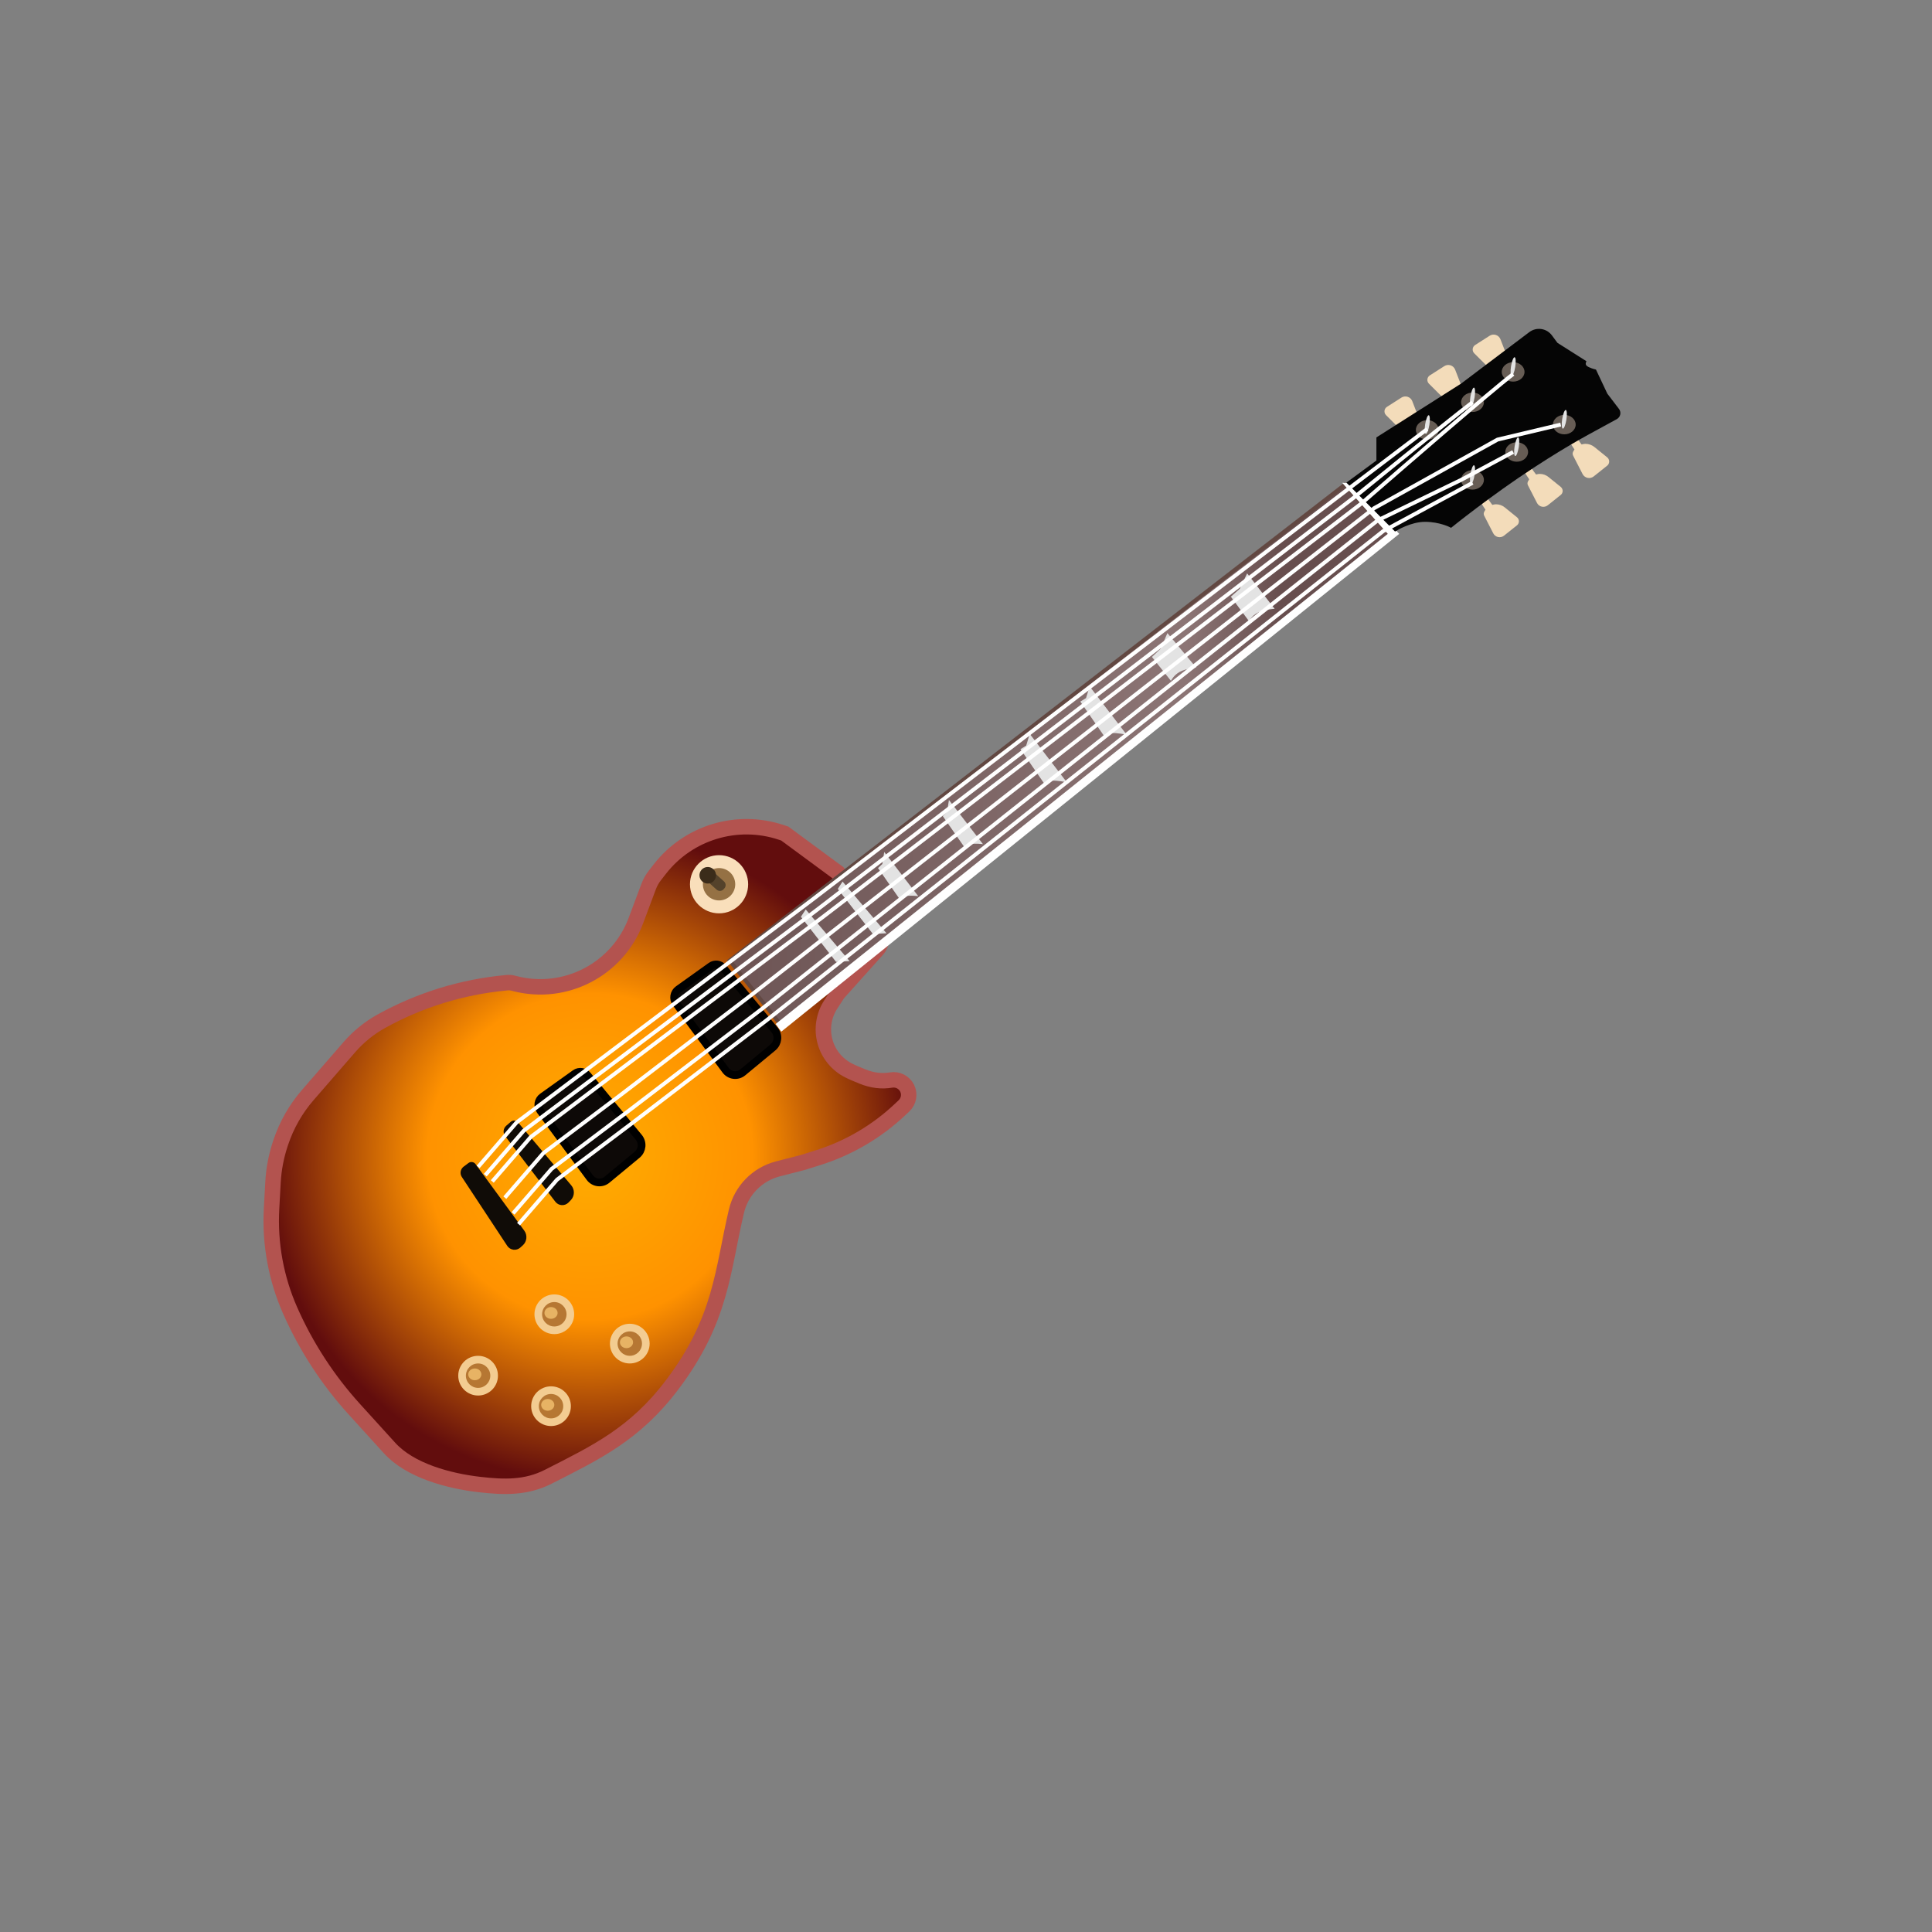 <?xml version="1.0" encoding="UTF-8" standalone="no" ?>
<!DOCTYPE svg PUBLIC "-//W3C//DTD SVG 1.1//EN" "http://www.w3.org/Graphics/SVG/1.1/DTD/svg11.dtd">
<svg xmlns="http://www.w3.org/2000/svg" xmlns:xlink="http://www.w3.org/1999/xlink" version="1.1" width="500" height="500" viewBox="0 0 500 500" xml:space="preserve">
<rect x="0" y="0" width="500" height="500" fill="#808080" stroke="none"/>
<desc>Created with Fabric.js 5.3.0</desc>
<defs>
</defs>
<g transform="matrix(0.373 -0.281 0.268 0.355 250 228.845)" id="LRZr1XRhHsTx44QqEcARp"  >
<path style="stroke: rgb(124,74,95); stroke-width: 0; stroke-dasharray: none; stroke-linecap: butt; stroke-dashoffset: 0; stroke-linejoin: miter; stroke-miterlimit: 4; fill: none; fill-rule: nonzero; opacity: 1;"  transform=" translate(0, 0)" d="M -450 -253.5 L 450 -253.5 L 450 253.5 L -450 253.5 z" stroke-linecap="round" />
</g>
<g transform="matrix(1 0 0 1 118.569 299.304)" id="w_9GBTWC-mNpYgz0QQDkE"  >
<path style="stroke: rgb(252,242,232); stroke-width: 0; stroke-dasharray: none; stroke-linecap: butt; stroke-dashoffset: 0; stroke-linejoin: miter; stroke-miterlimit: 4; fill: rgb(29,28,20); fill-rule: nonzero; opacity: 1;"  transform=" translate(-3.199, -3.199)" d="M 3.199 0 C 4.965 0 6.398 1.433 6.398 3.199 C 6.398 4.965 4.965 6.398 3.199 6.398 C 1.433 6.398 0 4.965 0 3.199 C 0 1.433 1.433 0 3.199 0 z" stroke-linecap="round" />
</g>
<g transform="matrix(0.835 0 0 0.833 131.03 290.479)" id="oizOlSXMh6X0nVQGayoHB"  >
<path style="stroke: rgb(252,242,232); stroke-width: 0; stroke-dasharray: none; stroke-linecap: butt; stroke-dashoffset: 0; stroke-linejoin: miter; stroke-miterlimit: 4; fill: rgb(29,28,20); fill-rule: nonzero; opacity: 1;"  transform=" translate(0, 0)" d="M 0 -3.199 C 1.766 -3.199 3.199 -1.766 3.199 0 C 3.199 1.766 1.766 3.199 0 3.199 C -1.766 3.199 -3.199 1.766 -3.199 0 C -3.199 -1.766 -1.766 -3.199 0 -3.199 z" stroke-linecap="round" />
</g>
<g transform="matrix(1 0 0 1 136.901 325.621)" id="SoaTk8sKW6RXRoemFCi9o"  >
<path style="stroke: rgb(252,242,232); stroke-width: 0; stroke-dasharray: none; stroke-linecap: butt; stroke-dashoffset: 0; stroke-linejoin: miter; stroke-miterlimit: 4; fill: rgb(16,12,7); fill-rule: nonzero; opacity: 1;"  transform=" translate(0, 0)" d="M 0 -3.199 C 1.766 -3.199 3.199 -1.766 3.199 0 C 3.199 1.766 1.766 3.199 0 3.199 C -1.766 3.199 -3.199 1.766 -3.199 0 C -3.199 -1.766 -1.766 -3.199 0 -3.199 z" stroke-linecap="round" />
</g>
<g transform="matrix(1 0 0 1 148.731 312.855)" id="xAG6y7eeHh-JPUwpAJop0"  >
<path style="stroke: rgb(252,242,232); stroke-width: 0; stroke-dasharray: none; stroke-linecap: butt; stroke-dashoffset: 0; stroke-linejoin: miter; stroke-miterlimit: 4; fill: rgb(16,12,7); fill-rule: nonzero; opacity: 1;"  transform=" translate(0, 0)" d="M 0 -3.199 C 1.766 -3.199 3.199 -1.766 3.199 0 C 3.199 1.766 1.766 3.199 0 3.199 C -1.766 3.199 -3.199 1.766 -3.199 0 C -3.199 -1.766 -1.766 -3.199 0 -3.199 z" stroke-linecap="round" />
</g>
<g transform="matrix(1 0 0 1 183.555 296.207)" id="jN8WvmGY0WuOPIE6Z-guu"  >
<path style="stroke: rgb(252,242,232); stroke-width: 0; stroke-dasharray: none; stroke-linecap: butt; stroke-dashoffset: 0; stroke-linejoin: miter; stroke-miterlimit: 4; fill: rgb(252,242,232); fill-rule: nonzero; opacity: 1;"  transform=" translate(0, 0)" d="M -16.223 34.189 C -15.247 36.035 -13.35 37.21 -11.263 37.262 C -9.175 37.313 -7.222 36.233 -6.156 34.438 L 26.416 -20.445 L 26.416 -20.445 C 27.236 -21.833 27.478 -23.486 27.091 -25.05 C 26.734 -26.497 26.48 -27.281 26.48 -29.525 C 26.48 -31.329 27.308 -33.674 28.119 -35.579 L 28.119 -35.579 C 28.341 -36.1 28.171 -36.706 27.711 -37.036 C 27.251 -37.367 26.623 -37.334 26.199 -36.957 L -28.216 11.497 z" stroke-linecap="round" />
</g>
<g transform="matrix(1.335 0 0 1.373 152.944 293.145)" id="bhW4fFxBUAvsvfk4Ki3F8"  >
<path style="stroke: rgb(0,0,0); stroke-width: 0; stroke-dasharray: none; stroke-linecap: butt; stroke-dashoffset: 0; stroke-linejoin: miter; stroke-miterlimit: 4; fill: rgb(252,237,218); fill-rule: nonzero; opacity: 1;"  transform=" translate(0, 0)" d="M -0.741 -13.549 C -1.486 -14.451 -2.829 -14.622 -3.787 -13.937 L -12.441 -7.756 L -12.441 -7.756 C -13.53 -6.978 -13.772 -5.492 -12.983 -4.425 L 0.042 13.176 L 0.042 13.176 C 0.519 13.82 1.25 14.24 2.059 14.336 C 2.869 14.431 3.682 14.193 4.303 13.68 L 12.341 7.028 L 12.341 7.028 C 13.636 5.956 13.819 4.076 12.754 2.787 z" stroke-linecap="round" />
</g>
<g transform="matrix(1.335 0 0 1.373 188.835 265.361)" id="2HYf7IWvslfScIu1YVVAB"  >
<path style="stroke: rgb(0,0,0); stroke-width: 0; stroke-dasharray: none; stroke-linecap: butt; stroke-dashoffset: 0; stroke-linejoin: miter; stroke-miterlimit: 4; fill: rgb(252,237,218); fill-rule: nonzero; opacity: 1;"  transform=" translate(0, 0)" d="M -0.741 -13.549 C -1.486 -14.451 -2.829 -14.622 -3.787 -13.937 L -12.441 -7.756 L -12.441 -7.756 C -13.53 -6.978 -13.772 -5.492 -12.983 -4.425 L 0.042 13.176 L 0.042 13.176 C 0.519 13.82 1.25 14.24 2.059 14.336 C 2.869 14.431 3.682 14.193 4.303 13.68 L 12.341 7.028 L 12.341 7.028 C 13.636 5.956 13.819 4.076 12.754 2.787 z" stroke-linecap="round" />
</g>
<g transform="matrix(1 0 0 1 152.682 299.304)" id="2sdjrf2_S5o8HWE6ZJSSf"  >
<radialGradient id="SVGID_1228" gradientUnits="userSpaceOnUse" gradientTransform="matrix(1 0 0 1 -82.489 -85.346)"  cx="82.489" cy="85.346" r="83.989" fx="82.489" fy="85.346">
<stop offset="0%" style="stop-color:#FFAC00;stop-opacity: 1"/>
<stop offset="50.185%" style="stop-color:#FF9200;stop-opacity: 1"/>
<stop offset="100%" style="stop-color:#620D0D;stop-opacity: 1"/>
</radialGradient>
<path style="stroke: rgb(179,83,79); stroke-width: 4; stroke-dasharray: none; stroke-linecap: butt; stroke-dashoffset: 0; stroke-linejoin: miter; stroke-miterlimit: 4; fill: url(#SVGID_1228); fill-rule: nonzero; opacity: 1;"  transform=" translate(0, 0)" d="M 64.153 -42.174 L 62.322 -39.352 L 62.322 -39.352 C 60.483 -36.516 59.938 -33.032 60.822 -29.771 C 61.707 -26.509 63.938 -23.778 66.957 -22.261 C 68.093 -21.69 68.94 -21.356 70.487 -20.72 C 73.007 -19.684 75.496 -19.385 77.94 -19.796 L 77.94 -19.796 C 79.635 -20.081 81.317 -19.224 82.082 -17.685 C 82.847 -16.145 82.514 -14.287 81.263 -13.108 L 80.209 -12.115 L 80.209 -12.115 C 74.178 -6.432 66.94 -2.188 59.037 0.299 L 55.101 1.538 L 48.57 3.218 L 48.57 3.218 C 43.274 4.609 39.176 8.806 37.913 14.133 C 34.261 29.536 34.112 42.105 21.245 59.114 C 11.613 71.846 1.577 76.58 -10.737 82.849 C -16.508 85.787 -22.172 85.633 -28.605 84.89 C -36.525 83.976 -46.558 81.316 -51.904 75.401 C -51.904 75.401 -57.993 68.693 -60.992 65.389 L -60.992 65.389 C -67.853 57.831 -73.454 49.218 -77.581 39.882 L -77.581 39.882 L -77.581 39.882 C -81.249 31.583 -82.901 22.534 -82.403 13.475 L -82.026 6.632 L -82.026 6.632 C -81.84 3.251 -81.203 -0.09 -80.133 -3.303 L -80.017 -3.649 L -80.017 -3.649 C -78.514 -8.159 -76.136 -12.328 -73.019 -15.918 L -62.268 -28.301 L -62.268 -28.301 C -59.908 -31.02 -57.087 -33.302 -53.935 -35.042 L -53.935 -35.042 L -53.935 -35.042 C -44.046 -40.505 -33.139 -43.875 -21.892 -44.943 L -21.402 -44.99 L -21.402 -44.99 C -20.907 -45.037 -20.408 -44.998 -19.926 -44.875 L -19.383 -44.736 L -19.383 -44.736 C -6.319 -41.397 7.162 -48.436 11.89 -61.064 L 15.179 -69.848 L 15.179 -69.848 C 15.568 -70.89 16.115 -71.866 16.799 -72.742 L 18.098 -74.406 L 18.098 -74.406 C 25.497 -83.885 38.057 -87.685 49.469 -83.897 L 50.421 -83.581 L 64.153 -73.462 L 74.681 -58.464 L 74.681 -58.464 C 75.728 -56.973 75.608 -54.957 74.392 -53.6 z" stroke-linecap="round" />
</g>
<g transform="matrix(1 0 0 1 152.682 291.696)" id="jI6tmPVgRftbM_-lyLZso"  >
<path style="stroke: rgb(0,0,0); stroke-width: 2; stroke-dasharray: none; stroke-linecap: butt; stroke-dashoffset: 0; stroke-linejoin: miter; stroke-miterlimit: 4; fill: rgb(13,9,7); fill-rule: nonzero; opacity: 1;"  transform=" translate(0, 0)" d="M -0.675 -13.472 C -1.457 -14.418 -2.837 -14.599 -3.836 -13.885 L -12.307 -7.835 L -12.307 -7.835 C -12.858 -7.441 -13.228 -6.842 -13.334 -6.173 C -13.44 -5.504 -13.272 -4.82 -12.869 -4.275 L -0.03 13.074 L -0.03 13.074 C 0.472 13.753 1.232 14.196 2.071 14.298 C 2.91 14.4 3.753 14.153 4.404 13.614 L 12.197 7.165 L 12.197 7.165 C 13.567 6.031 13.759 4.002 12.627 2.631 z" stroke-linecap="round" />
</g>
<g transform="matrix(1 0 0 1 187.826 263.911)" id="D6WlACHH8t-iBTNfbv_0P"  >
<path style="stroke: rgb(0,0,0); stroke-width: 2; stroke-dasharray: none; stroke-linecap: butt; stroke-dashoffset: 0; stroke-linejoin: miter; stroke-miterlimit: 4; fill: rgb(13,9,7); fill-rule: nonzero; opacity: 1;"  transform=" translate(0, -0)" d="M -0.675 -13.472 C -1.457 -14.418 -2.837 -14.599 -3.836 -13.885 L -12.307 -7.835 L -12.307 -7.835 C -12.858 -7.441 -13.228 -6.842 -13.334 -6.173 C -13.44 -5.504 -13.272 -4.82 -12.869 -4.275 L -0.03 13.074 L -0.03 13.074 C 0.472 13.753 1.232 14.196 2.071 14.298 C 2.91 14.4 3.753 14.153 4.404 13.614 L 12.197 7.165 L 12.197 7.165 C 13.567 6.031 13.759 4.002 12.627 2.631 z" stroke-linecap="round" />
</g>
<g transform="matrix(1 0 0 1 186.091 228.845)" id="OMfI0Mc6xpQfwybj0O3Hc"  >
<path style="stroke: rgb(206,127,236); stroke-width: 0; stroke-dasharray: none; stroke-linecap: butt; stroke-dashoffset: 0; stroke-linejoin: miter; stroke-miterlimit: 4; fill: rgb(249,223,187); fill-rule: nonzero; opacity: 1;"  transform=" translate(-7.528, -7.528)" d="M 7.528 0 C 11.684 0 15.057 3.373 15.057 7.528 C 15.057 11.684 11.684 15.057 7.528 15.057 C 3.373 15.057 0 11.684 0 7.528 C 0 3.373 3.373 0 7.528 0 z" stroke-linecap="round" />
</g>
<g transform="matrix(0 -1 1 0 186.091 228.845)" id="Z6m6dPonJEc0oQcrBjJjU"  >
<path style="stroke: rgb(179,83,79); stroke-width: 0; stroke-dasharray: none; stroke-linecap: butt; stroke-dashoffset: 0; stroke-linejoin: miter; stroke-miterlimit: 4; fill: rgb(149,113,68); fill-rule: nonzero; opacity: 1;"  transform=" translate(-4.187, -4.187)" d="M 4.187 0 C 6.499 0 8.374 1.876 8.374 4.187 C 8.374 6.499 6.499 8.374 4.187 8.374 C 1.876 8.374 0 6.499 0 4.187 C 0 1.876 1.876 0 4.187 0 z" stroke-linecap="round" />
</g>
<g transform="matrix(0.318 -0.353 0.746 0.671 185.121 228.011)" id="E3T9InbG99NM9mQfD3wp1"  >
<path style="stroke: rgb(179,83,79); stroke-width: 0; stroke-dasharray: none; stroke-linecap: butt; stroke-dashoffset: 0; stroke-linejoin: miter; stroke-miterlimit: 4; fill: rgb(84,66,43); fill-rule: nonzero; opacity: 1;"  transform=" translate(0, 0)" d="M -3.01 -1.733 C -3.01 -2.438 -1.802 -3.01 -0.312 -3.01 L 0.312 -3.01 L 0.312 -3.01 C 1.802 -3.01 3.01 -2.438 3.01 -1.733 L 3.01 1.733 L 3.01 1.733 C 3.01 2.438 1.802 3.01 0.312 3.01 L -0.312 3.01 L -0.312 3.01 C -1.802 3.01 -3.01 2.438 -3.01 1.733 z" stroke-linecap="round" />
</g>
<g transform="matrix(0.131 0.075 -0.075 0.131 183.165 226.521)" id="4w3Ze-PtdEQ9A4gwoxZNg"  >
<path style="stroke: rgb(179,83,79); stroke-width: 0; stroke-dasharray: none; stroke-linecap: butt; stroke-dashoffset: 0; stroke-linejoin: miter; stroke-miterlimit: 4; fill: rgb(59,44,26); fill-rule: nonzero; opacity: 1;"  transform=" translate(0, 0)" d="M 0 -14.205 C 7.841 -14.205 14.205 -7.841 14.205 0 C 14.205 7.841 7.841 14.205 0 14.205 C -7.841 14.205 -14.205 7.841 -14.205 0 C -14.205 -7.841 -7.841 -14.205 0 -14.205 z" stroke-linecap="round" />
</g>
<g transform="matrix(1 0 0 1 127.714 312.084)" id="YUH34Tb1l40jmv12iMHTm"  >
<path style="stroke: rgb(252,242,232); stroke-width: 0; stroke-dasharray: none; stroke-linecap: butt; stroke-dashoffset: 0; stroke-linejoin: miter; stroke-miterlimit: 4; fill: rgb(16,12,7); fill-rule: nonzero; opacity: 1;"  transform=" translate(0, 0)" d="M 0.454 -3.857 L -4.652 -10.826 L -4.652 -10.826 C -4.856 -11.105 -5.164 -11.291 -5.506 -11.342 C -5.849 -11.393 -6.197 -11.305 -6.474 -11.097 L -7.729 -10.156 L -7.729 -10.156 C -8.565 -9.529 -8.769 -8.359 -8.193 -7.486 L 3.562 10.342 L 3.562 10.342 C 3.923 10.89 4.504 11.253 5.154 11.337 C 5.805 11.422 6.46 11.219 6.949 10.782 L 7.564 10.231 L 7.564 10.231 C 8.664 9.247 8.838 7.588 7.965 6.397 z" stroke-linecap="round" />
</g>
<g transform="matrix(0.998 -0.07 0.07 0.998 139.44 300.932)" id="ZJAujRJHmCfPrNoTtM31H"  >
<path style="stroke: rgb(252,242,232); stroke-width: 0; stroke-dasharray: none; stroke-linecap: butt; stroke-dashoffset: 0; stroke-linejoin: miter; stroke-miterlimit: 4; fill: rgb(16,12,7); fill-rule: nonzero; opacity: 1;"  transform=" translate(0, 0)" d="M 0.454 -3.857 L -4.652 -10.826 L -4.652 -10.826 C -4.856 -11.105 -5.164 -11.291 -5.506 -11.342 C -5.849 -11.393 -6.197 -11.305 -6.474 -11.097 L -7.729 -10.156 L -7.729 -10.156 C -8.565 -9.529 -8.769 -8.359 -8.193 -7.486 L 3.562 10.342 L 3.562 10.342 C 3.923 10.89 4.504 11.253 5.154 11.337 C 5.805 11.422 6.46 11.219 6.949 10.782 L 7.564 10.231 L 7.564 10.231 C 8.664 9.247 8.838 7.588 7.965 6.397 z" stroke-linecap="round" />
</g>
<g transform="matrix(1 0 0 1 104.958 289.009)" id="TDNMvUSrZNgzUxadMd0Tm"  >
<path style="stroke: rgb(252,242,232); stroke-width: 1; stroke-dasharray: none; stroke-linecap: butt; stroke-dashoffset: 0; stroke-linejoin: miter; stroke-miterlimit: 4; fill: rgb(255,255,255); fill-opacity: 0; fill-rule: nonzero; opacity: 1;"  transform=" translate(0, 0)" d="M 0 0" stroke-linecap="round" />
</g>
<g transform="matrix(1 0 0 1 123.732 356.023)" id="6qORo2L1VCFVW-PuCPpet"  >
<path style="stroke: rgb(252,242,232); stroke-width: 0; stroke-dasharray: none; stroke-linecap: butt; stroke-dashoffset: 0; stroke-linejoin: miter; stroke-miterlimit: 4; fill: rgb(243,204,145); fill-rule: nonzero; opacity: 1;"  transform=" translate(-5.138, -5.138)" d="M 5.138 0 C 7.975 0 10.277 2.302 10.277 5.138 C 10.277 7.975 7.975 10.277 5.138 10.277 C 2.302 10.277 0 7.975 0 5.138 C 0 2.302 2.302 0 5.138 0 z" stroke-linecap="round" />
</g>
<g transform="matrix(0.615 0 0 0.615 123.732 356.023)" id="dRJsBOHIfFHQVhwxFTOv_"  >
<path style="stroke: rgb(252,242,232); stroke-width: 0; stroke-dasharray: none; stroke-linecap: butt; stroke-dashoffset: 0; stroke-linejoin: miter; stroke-miterlimit: 4; fill: rgb(182,119,51); fill-rule: nonzero; opacity: 1;"  transform=" translate(0, 0)" d="M 0 -5.138 C 2.836 -5.138 5.138 -2.836 5.138 0 C 5.138 2.836 2.836 5.138 0 5.138 C -2.836 5.138 -5.138 2.836 -5.138 0 C -5.138 -2.836 -2.836 -5.138 0 -5.138 z" stroke-linecap="round" />
</g>
<g transform="matrix(0.331 0 0 0.296 122.882 355.681)" id="EUMmRz_u0mCMIYuyCCIFu"  >
<path style="stroke: rgb(252,242,232); stroke-width: 0; stroke-dasharray: none; stroke-linecap: butt; stroke-dashoffset: 0; stroke-linejoin: miter; stroke-miterlimit: 4; fill: rgb(231,179,100); fill-rule: nonzero; opacity: 1;"  transform=" translate(0, 0)" d="M 0 -5.138 C 2.836 -5.138 5.138 -2.836 5.138 0 C 5.138 2.836 2.836 5.138 0 5.138 C -2.836 5.138 -5.138 2.836 -5.138 0 C -5.138 -2.836 -2.836 -5.138 0 -5.138 z" stroke-linecap="round" />
</g>
<g transform="matrix(1 0 0 1 143.456 340.13)" id="ymBXNweZmJoUUSc8MVBuk"  >
<path style="stroke: rgb(252,242,232); stroke-width: 0; stroke-dasharray: none; stroke-linecap: butt; stroke-dashoffset: 0; stroke-linejoin: miter; stroke-miterlimit: 4; fill: rgb(243,204,145); fill-rule: nonzero; opacity: 1;"  transform=" translate(-5.138, -5.138)" d="M 5.138 0 C 7.975 0 10.277 2.302 10.277 5.138 C 10.277 7.975 7.975 10.277 5.138 10.277 C 2.302 10.277 0 7.975 0 5.138 C 0 2.302 2.302 0 5.138 0 z" stroke-linecap="round" />
</g>
<g transform="matrix(0.615 0 0 0.615 143.456 340.13)" id="QU8te50yKjzeya18Cw53a"  >
<path style="stroke: rgb(252,242,232); stroke-width: 0; stroke-dasharray: none; stroke-linecap: butt; stroke-dashoffset: 0; stroke-linejoin: miter; stroke-miterlimit: 4; fill: rgb(182,119,51); fill-rule: nonzero; opacity: 1;"  transform=" translate(0, 0)" d="M 0 -5.138 C 2.836 -5.138 5.138 -2.836 5.138 0 C 5.138 2.836 2.836 5.138 0 5.138 C -2.836 5.138 -5.138 2.836 -5.138 0 C -5.138 -2.836 -2.836 -5.138 0 -5.138 z" stroke-linecap="round" />
</g>
<g transform="matrix(0.331 0 0 0.296 142.606 339.788)" id="q-hytenvtds3VVrwC-EGN"  >
<path style="stroke: rgb(252,242,232); stroke-width: 0; stroke-dasharray: none; stroke-linecap: butt; stroke-dashoffset: 0; stroke-linejoin: miter; stroke-miterlimit: 4; fill: rgb(231,179,100); fill-rule: nonzero; opacity: 1;"  transform=" translate(0, 0)" d="M 0 -5.138 C 2.836 -5.138 5.138 -2.836 5.138 0 C 5.138 2.836 2.836 5.138 0 5.138 C -2.836 5.138 -5.138 2.836 -5.138 0 C -5.138 -2.836 -2.836 -5.138 0 -5.138 z" stroke-linecap="round" />
</g>
<g transform="matrix(1 0 0 1 162.987 347.723)" id="R-DladFikmEztv9brNoq9"  >
<path style="stroke: rgb(252,242,232); stroke-width: 0; stroke-dasharray: none; stroke-linecap: butt; stroke-dashoffset: 0; stroke-linejoin: miter; stroke-miterlimit: 4; fill: rgb(243,204,145); fill-rule: nonzero; opacity: 1;"  transform=" translate(-5.138, -5.138)" d="M 5.138 0 C 7.975 0 10.277 2.302 10.277 5.138 C 10.277 7.975 7.975 10.277 5.138 10.277 C 2.302 10.277 0 7.975 0 5.138 C 0 2.302 2.302 0 5.138 0 z" stroke-linecap="round" />
</g>
<g transform="matrix(0.615 0 0 0.615 162.987 347.723)" id="HPtb1P6LPtuNKE3RICI_I"  >
<path style="stroke: rgb(252,242,232); stroke-width: 0; stroke-dasharray: none; stroke-linecap: butt; stroke-dashoffset: 0; stroke-linejoin: miter; stroke-miterlimit: 4; fill: rgb(182,119,51); fill-rule: nonzero; opacity: 1;"  transform=" translate(0, 0)" d="M 0 -5.138 C 2.836 -5.138 5.138 -2.836 5.138 0 C 5.138 2.836 2.836 5.138 0 5.138 C -2.836 5.138 -5.138 2.836 -5.138 0 C -5.138 -2.836 -2.836 -5.138 0 -5.138 z" stroke-linecap="round" />
</g>
<g transform="matrix(0.331 0 0 0.296 162.137 347.381)" id="IpbCt4-Jfah1lDn99Fqlm"  >
<path style="stroke: rgb(252,242,232); stroke-width: 0; stroke-dasharray: none; stroke-linecap: butt; stroke-dashoffset: 0; stroke-linejoin: miter; stroke-miterlimit: 4; fill: rgb(231,179,100); fill-rule: nonzero; opacity: 1;"  transform=" translate(0, 0)" d="M 0 -5.138 C 2.836 -5.138 5.138 -2.836 5.138 0 C 5.138 2.836 2.836 5.138 0 5.138 C -2.836 5.138 -5.138 2.836 -5.138 0 C -5.138 -2.836 -2.836 -5.138 0 -5.138 z" stroke-linecap="round" />
</g>
<g transform="matrix(1.038 0 0 1.038 411.419 118.548)" id="TJKYDuBpse8DfceI1EfIc"  >
<path style="stroke: rgb(255,255,255); stroke-width: 0; stroke-dasharray: none; stroke-linecap: butt; stroke-dashoffset: 0; stroke-linejoin: miter; stroke-miterlimit: 4; fill: rgb(243,220,186); fill-rule: nonzero; opacity: 1;"  transform=" translate(0, 0)" d="M -4.853 -3.737 L -3.806 -2.151 L -4.104 -1.648 L -4.104 -1.648 C -4.293 -1.329 -4.306 -0.935 -4.136 -0.605 L -1.784 3.977 L -1.784 3.977 C -1.532 4.467 -1.075 4.818 -0.537 4.933 C 0.001 5.049 0.563 4.917 0.993 4.574 L 4.351 1.898 L 4.351 1.898 C 4.667 1.646 4.851 1.265 4.853 0.861 C 4.854 0.457 4.672 0.074 4.358 -0.18 L 1.165 -2.76 L 1.165 -2.76 C 0.535 -3.269 -0.25 -3.547 -1.059 -3.547 L -1.059 -3.547 L -1.059 -3.547 C -1.282 -3.547 -1.504 -3.519 -1.72 -3.465 L -2.029 -3.388 L -3.203 -4.974 z" stroke-linecap="round" />
</g>
<g transform="matrix(-1.032 -0.108 0.108 -1.032 374.321 99.578)" id="qZWf6ofUrPwhpdzXVdwqX"  >
<path style="stroke: rgb(255,255,255); stroke-width: 0; stroke-dasharray: none; stroke-linecap: butt; stroke-dashoffset: 0; stroke-linejoin: miter; stroke-miterlimit: 4; fill: rgb(243,220,186); fill-rule: nonzero; opacity: 1;"  transform=" translate(0, -0)" d="M -4.853 -3.737 L -3.806 -2.151 L -4.104 -1.648 L -4.104 -1.648 C -4.293 -1.329 -4.306 -0.935 -4.136 -0.605 L -1.784 3.977 L -1.784 3.977 C -1.532 4.467 -1.075 4.818 -0.537 4.933 C 0.001 5.049 0.563 4.917 0.993 4.574 L 4.351 1.898 L 4.351 1.898 C 4.667 1.646 4.851 1.265 4.853 0.861 C 4.854 0.457 4.672 0.074 4.358 -0.18 L 1.165 -2.76 L 1.165 -2.76 C 0.535 -3.269 -0.25 -3.547 -1.059 -3.547 L -1.059 -3.547 L -1.059 -3.547 C -1.282 -3.547 -1.504 -3.519 -1.72 -3.465 L -2.029 -3.388 L -3.203 -4.974 z" stroke-linecap="round" />
</g>
<g transform="matrix(-1.032 -0.108 0.108 -1.032 386.048 91.718)" id="aiJQst7bfNN8DV5t7Ro8u"  >
<path style="stroke: rgb(255,255,255); stroke-width: 0; stroke-dasharray: none; stroke-linecap: butt; stroke-dashoffset: 0; stroke-linejoin: miter; stroke-miterlimit: 4; fill: rgb(243,220,186); fill-rule: nonzero; opacity: 1;"  transform=" translate(0, -0)" d="M -4.853 -3.737 L -3.806 -2.151 L -4.104 -1.648 L -4.104 -1.648 C -4.293 -1.329 -4.306 -0.935 -4.136 -0.605 L -1.784 3.977 L -1.784 3.977 C -1.532 4.467 -1.075 4.818 -0.537 4.933 C 0.001 5.049 0.563 4.917 0.993 4.574 L 4.351 1.898 L 4.351 1.898 C 4.667 1.646 4.851 1.265 4.853 0.861 C 4.854 0.457 4.672 0.074 4.358 -0.18 L 1.165 -2.76 L 1.165 -2.76 C 0.535 -3.269 -0.25 -3.547 -1.059 -3.547 L -1.059 -3.547 L -1.059 -3.547 C -1.282 -3.547 -1.504 -3.519 -1.72 -3.465 L -2.029 -3.388 L -3.203 -4.974 z" stroke-linecap="round" />
</g>
<g transform="matrix(1 0 0 1 142.606 363.918)" id="Gc3pWuANLRHMJEjAQcPKb"  >
<path style="stroke: rgb(252,242,232); stroke-width: 0; stroke-dasharray: none; stroke-linecap: butt; stroke-dashoffset: 0; stroke-linejoin: miter; stroke-miterlimit: 4; fill: rgb(243,204,145); fill-rule: nonzero; opacity: 1;"  transform=" translate(-5.138, -5.138)" d="M 5.138 0 C 7.975 0 10.277 2.302 10.277 5.138 C 10.277 7.975 7.975 10.277 5.138 10.277 C 2.302 10.277 0 7.975 0 5.138 C 0 2.302 2.302 0 5.138 0 z" stroke-linecap="round" />
</g>
<g transform="matrix(1 0 0 1 399.564 126.195)" id="6ry4EGr_RozZ_X-9mQjHl"  >
<path style="stroke: rgb(255,255,255); stroke-width: 0; stroke-dasharray: none; stroke-linecap: butt; stroke-dashoffset: 0; stroke-linejoin: miter; stroke-miterlimit: 4; fill: rgb(243,220,186); fill-rule: nonzero; opacity: 1;"  transform=" translate(0, -0)" d="M -4.853 -3.737 L -3.806 -2.151 L -4.104 -1.648 L -4.104 -1.648 C -4.293 -1.329 -4.306 -0.935 -4.136 -0.605 L -1.784 3.977 L -1.784 3.977 C -1.532 4.467 -1.075 4.818 -0.537 4.933 C 0.001 5.049 0.563 4.917 0.993 4.574 L 4.351 1.898 L 4.351 1.898 C 4.667 1.646 4.851 1.265 4.853 0.861 C 4.854 0.457 4.672 0.074 4.358 -0.18 L 1.165 -2.76 L 1.165 -2.76 C 0.535 -3.269 -0.25 -3.547 -1.059 -3.547 L -1.059 -3.547 L -1.059 -3.547 C -1.282 -3.547 -1.504 -3.519 -1.72 -3.465 L -2.029 -3.388 L -3.203 -4.974 z" stroke-linecap="round" />
</g>
<g transform="matrix(1 0 0 1 388.241 134.057)" id="HXuGJ7UKmdUo6spZy0nL9"  >
<path style="stroke: rgb(255,255,255); stroke-width: 0; stroke-dasharray: none; stroke-linecap: butt; stroke-dashoffset: 0; stroke-linejoin: miter; stroke-miterlimit: 4; fill: rgb(243,220,186); fill-rule: nonzero; opacity: 1;"  transform=" translate(0, 0)" d="M -4.853 -3.737 L -3.806 -2.151 L -4.104 -1.648 L -4.104 -1.648 C -4.293 -1.329 -4.306 -0.935 -4.136 -0.605 L -1.784 3.977 L -1.784 3.977 C -1.532 4.467 -1.075 4.818 -0.537 4.933 C 0.001 5.049 0.563 4.917 0.993 4.574 L 4.351 1.898 L 4.351 1.898 C 4.667 1.646 4.851 1.265 4.853 0.861 C 4.854 0.457 4.672 0.074 4.358 -0.18 L 1.165 -2.76 L 1.165 -2.76 C 0.535 -3.269 -0.25 -3.547 -1.059 -3.547 L -1.059 -3.547 L -1.059 -3.547 C -1.282 -3.547 -1.504 -3.519 -1.72 -3.465 L -2.029 -3.388 L -3.203 -4.974 z" stroke-linecap="round" />
</g>
<g transform="matrix(0.615 0 0 0.615 142.606 363.918)" id="XfPQOI9DBrmO-GYwGgbLo"  >
<path style="stroke: rgb(252,242,232); stroke-width: 0; stroke-dasharray: none; stroke-linecap: butt; stroke-dashoffset: 0; stroke-linejoin: miter; stroke-miterlimit: 4; fill: rgb(182,119,51); fill-rule: nonzero; opacity: 1;"  transform=" translate(0, 0)" d="M 0 -5.138 C 2.836 -5.138 5.138 -2.836 5.138 0 C 5.138 2.836 2.836 5.138 0 5.138 C -2.836 5.138 -5.138 2.836 -5.138 0 C -5.138 -2.836 -2.836 -5.138 0 -5.138 z" stroke-linecap="round" />
</g>
<g transform="matrix(0.331 0 0 0.296 141.756 363.576)" id="zB-QIZsOK7LCCTpDDZyuZ"  >
<path style="stroke: rgb(252,242,232); stroke-width: 0; stroke-dasharray: none; stroke-linecap: butt; stroke-dashoffset: 0; stroke-linejoin: miter; stroke-miterlimit: 4; fill: rgb(231,179,100); fill-rule: nonzero; opacity: 1;"  transform=" translate(0, 0)" d="M 0 -5.138 C 2.836 -5.138 5.138 -2.836 5.138 0 C 5.138 2.836 2.836 5.138 0 5.138 C -2.836 5.138 -5.138 2.836 -5.138 0 C -5.138 -2.836 -2.836 -5.138 0 -5.138 z" stroke-linecap="round" />
</g>
<g transform="matrix(-1.032 -0.108 0.108 -1.032 363.223 107.724)" id="u13wqYPWdfQ34IU2a5YhL"  >
<path style="stroke: rgb(255,255,255); stroke-width: 0; stroke-dasharray: none; stroke-linecap: butt; stroke-dashoffset: 0; stroke-linejoin: miter; stroke-miterlimit: 4; fill: rgb(243,220,186); fill-rule: nonzero; opacity: 1;"  transform=" translate(0, -0)" d="M -4.853 -3.737 L -3.806 -2.151 L -4.104 -1.648 L -4.104 -1.648 C -4.293 -1.329 -4.306 -0.935 -4.136 -0.605 L -1.784 3.977 L -1.784 3.977 C -1.532 4.467 -1.075 4.818 -0.537 4.933 C 0.001 5.049 0.563 4.917 0.993 4.574 L 4.351 1.898 L 4.351 1.898 C 4.667 1.646 4.851 1.265 4.853 0.861 C 4.854 0.457 4.672 0.074 4.358 -0.18 L 1.165 -2.76 L 1.165 -2.76 C 0.535 -3.269 -0.25 -3.547 -1.059 -3.547 L -1.059 -3.547 L -1.059 -3.547 C -1.282 -3.547 -1.504 -3.519 -1.72 -3.465 L -2.029 -3.388 L -3.203 -4.974 z" stroke-linecap="round" />
</g>
<g transform="matrix(1 0 0 1 124.585 302.503)" id="GA4QaD4uuu8nJYWN5Mg6z"  >
<path style="stroke: rgb(252,242,232); stroke-width: 1; stroke-dasharray: none; stroke-linecap: butt; stroke-dashoffset: 0; stroke-linejoin: miter; stroke-miterlimit: 4; fill: rgb(255,255,255); fill-opacity: 0; fill-rule: nonzero; opacity: 1;"  transform=" translate(0, 0)" d="M 0 0" stroke-linecap="round" />
</g>
<g transform="matrix(1 0 0 1 274.364 195.411)" id="lEmJnf_0w26Um7MEFdoIm"  >
<linearGradient id="SVGID_646" gradientUnits="userSpaceOnUse" gradientTransform="matrix(1 0 0 1 -85.529 -69.95)"  x1="-23.487" y1="69.95" x2="194.545" y2="69.95">
<stop offset="0%" style="stop-color:#674E4E;stop-opacity: 1"/>
<stop offset="65.025%" style="stop-color:#8C7575;stop-opacity: 1"/>
<stop offset="76.199%" style="stop-color:#674E4E;stop-opacity: 1"/>
<stop offset="100%" style="stop-color:#674E4E;stop-opacity: 1"/>
</linearGradient>
<path style="stroke: rgb(98,72,66); stroke-width: 1; stroke-dasharray: none; stroke-linecap: butt; stroke-dashoffset: 0; stroke-linejoin: miter; stroke-miterlimit: 4; fill: url(#SVGID_646); fill-rule: nonzero; opacity: 1;"  transform=" translate(0, 0)" d="M -85.529 53.18 L 16.621 -25.839 L 73.644 -69.95 L 85.529 -56.835 L -72.173 69.95 z" stroke-linecap="round" />
</g>
<g transform="matrix(1 0 0 1 281.426 195.979)" id="Nned30ccWw6b9doeTISeL"  >
<path style="stroke: rgb(98,72,66); stroke-width: 0; stroke-dasharray: none; stroke-linecap: butt; stroke-dashoffset: 0; stroke-linejoin: miter; stroke-miterlimit: 4; fill: rgb(255,255,255); fill-rule: nonzero; opacity: 1;"  transform=" translate(0, 0)" d="M -80.691 69.027 L 77.732 -57.813 L 65.94 -71.018 L 68.716 -71.018 L 80.691 -57.813 L -79.235 71.018 z" stroke-linecap="round" />
</g>
<g transform="matrix(1 0 0 1 384.029 111.27)" id="5d8JSWiXwAFTbDhMV6ka1"  >
<path style="stroke: rgb(5,5,5); stroke-width: 1; stroke-dasharray: none; stroke-linecap: butt; stroke-dashoffset: 0; stroke-linejoin: miter; stroke-miterlimit: 4; fill: rgb(5,5,5); fill-rule: nonzero; opacity: 1;"  transform=" translate(0, 0)" d="M -34.827 13.691 L -27.319 8.168 L -27.319 2.208 L -5.657 -11.554 L 12.06 -24.923 L 12.06 -24.923 C 12.838 -25.51 13.818 -25.762 14.783 -25.623 C 15.748 -25.484 16.618 -24.966 17.199 -24.183 L 18.696 -22.166 L 25.924 -17.587 C 25.924 -17.587 25.62 -16.802 26.303 -16.205 C 26.985 -15.607 28.654 -15.198 28.654 -15.198 L 31.518 -9.132 L 34.566 -5.133 L 34.566 -5.133 C 34.791 -4.839 34.876 -4.461 34.8 -4.099 C 34.724 -3.737 34.494 -3.426 34.17 -3.246 C 26.954 0.748 22.987 2.604 12.595 9.371 C 1.588 16.538 -8.547 24.734 -8.547 24.734 C -8.547 24.734 -11.363 23.278 -15.22 23.278 C -19.078 23.278 -22.918 25.661 -22.918 25.661 z" stroke-linecap="round" />
</g>
<g transform="matrix(0.795 0 0 0.679 391.597 96.247)" id="UPfwQVwT2gEI9DSpRT1Ct"  >
<path style="stroke: rgb(5,5,5); stroke-width: 0; stroke-dasharray: none; stroke-linecap: butt; stroke-dashoffset: 0; stroke-linejoin: miter; stroke-miterlimit: 4; fill: rgb(103,93,85); fill-rule: nonzero; opacity: 1;"  transform=" translate(0, 0)" d="M 0 -3.706 C 2.046 -3.706 3.706 -2.046 3.706 0 C 3.706 2.046 2.046 3.706 0 3.706 C -2.046 3.706 -3.706 2.046 -3.706 0 C -3.706 -2.046 -2.046 -3.706 0 -3.706 z" stroke-linecap="round" />
</g>
<g transform="matrix(0.103 -0.653 0.146 0.023 391.597 94.875)" id="g4hscVXokZ-Qoc2neUdF7"  >
<path style="stroke: rgb(5,5,5); stroke-width: 0; stroke-dasharray: none; stroke-linecap: butt; stroke-dashoffset: 0; stroke-linejoin: miter; stroke-miterlimit: 4; fill: rgb(227,227,227); fill-rule: nonzero; opacity: 1;"  transform=" translate(0, 0)" d="M 0 -3.706 C 2.046 -3.706 3.706 -2.046 3.706 0 C 3.706 2.046 2.046 3.706 0 3.706 C -2.046 3.706 -3.706 2.046 -3.706 0 C -3.706 -2.046 -2.046 -3.706 0 -3.706 z" stroke-linecap="round" />
</g>
<g transform="matrix(0.795 0 0 0.679 404.84 109.887)" id="-ES8FfkJJAnJSehGUiXRC"  >
<path style="stroke: rgb(5,5,5); stroke-width: 0; stroke-dasharray: none; stroke-linecap: butt; stroke-dashoffset: 0; stroke-linejoin: miter; stroke-miterlimit: 4; fill: rgb(103,93,85); fill-rule: nonzero; opacity: 1;"  transform=" translate(0, 0)" d="M 0 -3.706 C 2.046 -3.706 3.706 -2.046 3.706 0 C 3.706 2.046 2.046 3.706 0 3.706 C -2.046 3.706 -3.706 2.046 -3.706 0 C -3.706 -2.046 -2.046 -3.706 0 -3.706 z" stroke-linecap="round" />
</g>
<g transform="matrix(0.103 -0.653 0.146 0.023 404.84 108.515)" id="Mnbqk-OAuO19fVfdD1oa7"  >
<path style="stroke: rgb(5,5,5); stroke-width: 0; stroke-dasharray: none; stroke-linecap: butt; stroke-dashoffset: 0; stroke-linejoin: miter; stroke-miterlimit: 4; fill: rgb(227,227,227); fill-rule: nonzero; opacity: 1;"  transform=" translate(0, 0)" d="M 0 -3.706 C 2.046 -3.706 3.706 -2.046 3.706 0 C 3.706 2.046 2.046 3.706 0 3.706 C -2.046 3.706 -3.706 2.046 -3.706 0 C -3.706 -2.046 -2.046 -3.706 0 -3.706 z" stroke-linecap="round" />
</g>
<g transform="matrix(0.795 0 0 0.679 392.52 116.975)" id="VCxRl2jnBhkdHjJFc_cAz"  >
<path style="stroke: rgb(5,5,5); stroke-width: 0; stroke-dasharray: none; stroke-linecap: butt; stroke-dashoffset: 0; stroke-linejoin: miter; stroke-miterlimit: 4; fill: rgb(103,93,85); fill-rule: nonzero; opacity: 1;"  transform=" translate(0, 0)" d="M 0 -3.706 C 2.046 -3.706 3.706 -2.046 3.706 0 C 3.706 2.046 2.046 3.706 0 3.706 C -2.046 3.706 -3.706 2.046 -3.706 0 C -3.706 -2.046 -2.046 -3.706 0 -3.706 z" stroke-linecap="round" />
</g>
<g transform="matrix(0.103 -0.653 0.146 0.023 392.52 115.603)" id="DA0LucTcwBET7ApRTPZlb"  >
<path style="stroke: rgb(5,5,5); stroke-width: 0; stroke-dasharray: none; stroke-linecap: butt; stroke-dashoffset: 0; stroke-linejoin: miter; stroke-miterlimit: 4; fill: rgb(227,227,227); fill-rule: nonzero; opacity: 1;"  transform=" translate(0, 0)" d="M 0 -3.706 C 2.046 -3.706 3.706 -2.046 3.706 0 C 3.706 2.046 2.046 3.706 0 3.706 C -2.046 3.706 -3.706 2.046 -3.706 0 C -3.706 -2.046 -2.046 -3.706 0 -3.706 z" stroke-linecap="round" />
</g>
<g transform="matrix(0.795 0 0 0.679 381.084 124.195)" id="Y-c7-xXDuqrF66g0pwNWk"  >
<path style="stroke: rgb(5,5,5); stroke-width: 0; stroke-dasharray: none; stroke-linecap: butt; stroke-dashoffset: 0; stroke-linejoin: miter; stroke-miterlimit: 4; fill: rgb(103,93,85); fill-rule: nonzero; opacity: 1;"  transform=" translate(0, 0)" d="M 0 -3.706 C 2.046 -3.706 3.706 -2.046 3.706 0 C 3.706 2.046 2.046 3.706 0 3.706 C -2.046 3.706 -3.706 2.046 -3.706 0 C -3.706 -2.046 -2.046 -3.706 0 -3.706 z" stroke-linecap="round" />
</g>
<g transform="matrix(0.103 -0.653 0.146 0.023 381.084 122.824)" id="s5G9BTU75lV9KD4H8R9G-"  >
<path style="stroke: rgb(5,5,5); stroke-width: 0; stroke-dasharray: none; stroke-linecap: butt; stroke-dashoffset: 0; stroke-linejoin: miter; stroke-miterlimit: 4; fill: rgb(227,227,227); fill-rule: nonzero; opacity: 1;"  transform=" translate(0, 0)" d="M 0 -3.706 C 2.046 -3.706 3.706 -2.046 3.706 0 C 3.706 2.046 2.046 3.706 0 3.706 C -2.046 3.706 -3.706 2.046 -3.706 0 C -3.706 -2.046 -2.046 -3.706 0 -3.706 z" stroke-linecap="round" />
</g>
<g transform="matrix(0.795 0 0 0.679 369.377 111.248)" id="a_P7HLtGm4N6yOHbBT0Xq"  >
<path style="stroke: rgb(5,5,5); stroke-width: 0; stroke-dasharray: none; stroke-linecap: butt; stroke-dashoffset: 0; stroke-linejoin: miter; stroke-miterlimit: 4; fill: rgb(103,93,85); fill-rule: nonzero; opacity: 1;"  transform=" translate(0, 0)" d="M 0 -3.706 C 2.046 -3.706 3.706 -2.046 3.706 0 C 3.706 2.046 2.046 3.706 0 3.706 C -2.046 3.706 -3.706 2.046 -3.706 0 C -3.706 -2.046 -2.046 -3.706 0 -3.706 z" stroke-linecap="round" />
</g>
<g transform="matrix(0.103 -0.653 0.146 0.023 369.377 109.876)" id="QCaSvymeQZgbgSm0Tyzt6"  >
<path style="stroke: rgb(5,5,5); stroke-width: 0; stroke-dasharray: none; stroke-linecap: butt; stroke-dashoffset: 0; stroke-linejoin: miter; stroke-miterlimit: 4; fill: rgb(227,227,227); fill-rule: nonzero; opacity: 1;"  transform=" translate(0, 0)" d="M 0 -3.706 C 2.046 -3.706 3.706 -2.046 3.706 0 C 3.706 2.046 2.046 3.706 0 3.706 C -2.046 3.706 -3.706 2.046 -3.706 0 C -3.706 -2.046 -2.046 -3.706 0 -3.706 z" stroke-linecap="round" />
</g>
<g transform="matrix(0.795 0 0 0.679 381.084 104.107)" id="8ALuXMMGGS6MkVbdr4YUl"  >
<path style="stroke: rgb(5,5,5); stroke-width: 0; stroke-dasharray: none; stroke-linecap: butt; stroke-dashoffset: 0; stroke-linejoin: miter; stroke-miterlimit: 4; fill: rgb(103,93,85); fill-rule: nonzero; opacity: 1;"  transform=" translate(0, 0)" d="M 0 -3.706 C 2.046 -3.706 3.706 -2.046 3.706 0 C 3.706 2.046 2.046 3.706 0 3.706 C -2.046 3.706 -3.706 2.046 -3.706 0 C -3.706 -2.046 -2.046 -3.706 0 -3.706 z" stroke-linecap="round" />
</g>
<g transform="matrix(0.103 -0.653 0.146 0.023 381.084 102.735)" id="njku47wwWxYo9iNUpYlkR"  >
<path style="stroke: rgb(5,5,5); stroke-width: 0; stroke-dasharray: none; stroke-linecap: butt; stroke-dashoffset: 0; stroke-linejoin: miter; stroke-miterlimit: 4; fill: rgb(227,227,227); fill-rule: nonzero; opacity: 1;"  transform=" translate(0, 0)" d="M 0 -3.706 C 2.046 -3.706 3.706 -2.046 3.706 0 C 3.706 2.046 2.046 3.706 0 3.706 C -2.046 3.706 -3.706 2.046 -3.706 0 C -3.706 -2.046 -2.046 -3.706 0 -3.706 z" stroke-linecap="round" />
</g>
<g transform="matrix(1.296 0.182 -0.139 0.99 213.674 242.323)" id="YjZQHmy_Cu2h6y95KWE-0"  >
<path style="stroke: rgb(5,5,5); stroke-width: 0; stroke-dasharray: none; stroke-linecap: butt; stroke-dashoffset: 0; stroke-linejoin: miter; stroke-miterlimit: 4; fill: rgb(227,227,227); fill-rule: nonzero; opacity: 1;"  transform=" translate(0, 0)" d="M -4.644 -6.178 L -5.378 -4.119 L 2.746 6.178 L 5.378 5.492 z" stroke-linecap="round" />
</g>
<g transform="matrix(1.296 0.182 -0.139 0.99 223.216 235.109)" id="B9bn01qszUBc_qvdejW7-"  >
<path style="stroke: rgb(5,5,5); stroke-width: 0; stroke-dasharray: none; stroke-linecap: butt; stroke-dashoffset: 0; stroke-linejoin: miter; stroke-miterlimit: 4; fill: rgb(227,227,227); fill-rule: nonzero; opacity: 1;"  transform=" translate(0, 0)" d="M -4.644 -6.178 L -5.378 -4.119 L 2.746 6.178 L 5.378 5.492 z" stroke-linecap="round" />
</g>
<g transform="matrix(1 0 0 1 232.438 226.759)" id="9Y9aq-feEjx6INYqf9yA_"  >
<path style="stroke: rgb(5,5,5); stroke-width: 0; stroke-dasharray: none; stroke-linecap: butt; stroke-dashoffset: 0; stroke-linejoin: miter; stroke-miterlimit: 4; fill: rgb(227,227,227); fill-rule: nonzero; opacity: 1;"  transform=" translate(0, 0)" d="M -4.091 -3.164 L -5.206 -2.1 L 0.629 6.274 C 0.629 6.274 0.853 5.444 1.997 5.168 C 3.141 4.891 5.206 5.168 5.206 5.168 L -3.604 -6.274 z" stroke-linecap="round" />
</g>
<g transform="matrix(1 0 0 1 249.189 213.303)" id="YFpnbQovJeGjl5ath63u_"  >
<path style="stroke: rgb(5,5,5); stroke-width: 0; stroke-dasharray: none; stroke-linecap: butt; stroke-dashoffset: 0; stroke-linejoin: miter; stroke-miterlimit: 4; fill: rgb(227,227,227); fill-rule: nonzero; opacity: 1;"  transform=" translate(0, 0)" d="M -4.091 -3.164 L -5.206 -2.1 L 0.629 6.274 C 0.629 6.274 0.853 5.444 1.997 5.168 C 3.141 4.891 5.206 5.168 5.206 5.168 L -3.604 -6.274 z" stroke-linecap="round" />
</g>
<g transform="matrix(1.226 0.129 -0.105 0.995 270.258 196.644)" id="JFEAQ5BYLGdbnj7HtReZW"  >
<path style="stroke: rgb(5,5,5); stroke-width: 0; stroke-dasharray: none; stroke-linecap: butt; stroke-dashoffset: 0; stroke-linejoin: miter; stroke-miterlimit: 4; fill: rgb(227,227,227); fill-rule: nonzero; opacity: 1;"  transform=" translate(0, 0)" d="M -4.091 -3.164 L -5.206 -2.1 L 0.629 6.274 C 0.629 6.274 0.853 5.444 1.997 5.168 C 3.141 4.891 5.206 5.168 5.206 5.168 L -3.604 -6.274 z" stroke-linecap="round" />
</g>
<g transform="matrix(1.226 0.129 -0.105 0.995 285.75 184.333)" id="fcCQfIsp-0meUcT5ymir0"  >
<path style="stroke: rgb(5,5,5); stroke-width: 0; stroke-dasharray: none; stroke-linecap: butt; stroke-dashoffset: 0; stroke-linejoin: miter; stroke-miterlimit: 4; fill: rgb(227,227,227); fill-rule: nonzero; opacity: 1;"  transform=" translate(0, 0)" d="M -4.091 -3.164 L -5.206 -2.1 L 0.629 6.274 C 0.629 6.274 0.853 5.444 1.997 5.168 C 3.141 4.891 5.206 5.168 5.206 5.168 L -3.604 -6.274 z" stroke-linecap="round" />
</g>
<g transform="matrix(1 0 0 1 303.845 170.02)" id="KyUgnBN6NeZUzpgLnW8Og"  >
<path style="stroke: rgb(5,5,5); stroke-width: 0; stroke-dasharray: none; stroke-linecap: butt; stroke-dashoffset: 0; stroke-linejoin: miter; stroke-miterlimit: 4; fill: rgb(227,227,227); fill-rule: nonzero; opacity: 1;"  transform=" translate(0, 0)" d="M -5.721 0 L -3.481 -2.125 L -1.716 -6.178 L 5.721 2.746 C 5.721 2.746 3.143 2.977 1.512 3.835 C -0.118 4.693 -0.801 6.179 -0.801 6.179 z" stroke-linecap="round" />
</g>
<g transform="matrix(0.999 0.035 -0.035 0.999 324.257 154.62)" id="uddXkNPlybVHa8vp49wS8"  >
<path style="stroke: rgb(5,5,5); stroke-width: 0; stroke-dasharray: none; stroke-linecap: butt; stroke-dashoffset: 0; stroke-linejoin: miter; stroke-miterlimit: 4; fill: rgb(227,227,227); fill-rule: nonzero; opacity: 1;"  transform=" translate(-0, -0)" d="M -5.721 0 L -3.481 -2.125 L -1.716 -6.178 L 5.721 2.746 C 5.721 2.746 3.143 2.977 1.512 3.835 C -0.118 4.693 -0.801 6.179 -0.801 6.179 z" stroke-linecap="round" />
</g>
<g transform="matrix(1 0 0 1 246.554 206.511)" id="pxG-2CaP3CW_Pul0iGIsc"  >
<path style="stroke: rgb(255,255,255); stroke-width: 1; stroke-dasharray: none; stroke-linecap: butt; stroke-dashoffset: 0; stroke-linejoin: miter; stroke-miterlimit: 4; fill: rgb(255,255,255); fill-opacity: 0; fill-rule: nonzero; opacity: 1;"  transform=" translate(0, 0)" d="M -122.822 95.492 L -112.853 83.968 L -93.271 69.219 L -36.926 26.784 L 28.588 -23.425 L 102.148 -79.801 L 122.822 -95.492" stroke-linecap="round" />
</g>
<g transform="matrix(1 0 0 1 257.643 220.885)" id="MADNrgbh1G1GwfsuC715l"  >
<path style="stroke: rgb(255,255,255); stroke-width: 1; stroke-dasharray: none; stroke-linecap: butt; stroke-dashoffset: 0; stroke-linejoin: miter; stroke-miterlimit: 4; fill: rgb(255,255,255); fill-opacity: 0; fill-rule: nonzero; opacity: 1;"  transform=" translate(0, 0)" d="M -123.441 95.924 L -113.472 84.4 L -93.89 69.652 L -59.077 43.027 L 100.349 -83.454 L 123.441 -95.924" stroke-linecap="round" />
</g>
<g transform="matrix(1 0 0 1 262.188 215.502)" id="dDQeT4hi2yTpVfuEcj0j8"  >
<path style="stroke: rgb(255,255,255); stroke-width: 1; stroke-dasharray: none; stroke-linecap: butt; stroke-dashoffset: 0; stroke-linejoin: miter; stroke-miterlimit: 4; fill: rgb(255,255,255); fill-opacity: 0; fill-rule: nonzero; opacity: 1;"  transform=" translate(0, 0)" d="M -129.409 98.526 L -119.44 87.003 L -99.858 72.254 L -65.045 45.629 L 94.381 -80.851 L 115.951 -91.306 L 129.409 -98.526" stroke-linecap="round" />
</g>
<g transform="matrix(1 0 0 1 267.283 209.916)" id="gGdLaGhfbXth52cig9nb-"  >
<path style="stroke: rgb(255,255,255); stroke-width: 1; stroke-dasharray: none; stroke-linecap: butt; stroke-dashoffset: 0; stroke-linejoin: miter; stroke-miterlimit: 4; fill: rgb(255,255,255); fill-opacity: 0; fill-rule: nonzero; opacity: 1;"  transform=" translate(0, 0)" d="M -136.634 100.039 L -126.665 88.515 L -107.082 73.767 L -72.27 47.142 L 88.336 -78.395 L 120.283 -96.153 L 136.634 -100.039" stroke-linecap="round" />
</g>
<g transform="matrix(1 0 0 1 253.334 204.121)" id="5Tqx3ijQtueYWysLygBhL"  >
<path style="stroke: rgb(255,255,255); stroke-width: 1; stroke-dasharray: none; stroke-linecap: butt; stroke-dashoffset: 0; stroke-linejoin: miter; stroke-miterlimit: 4; fill: rgb(255,255,255); fill-opacity: 0; fill-rule: nonzero; opacity: 1;"  transform=" translate(0, 0)" d="M -127.75 100.014 L -117.78 88.49 L -98.198 73.742 L -41.854 31.307 L 97.26 -75.515 C 97.26 -75.515 120.775 -94.689 127.75 -100.014" stroke-linecap="round" />
</g>
<g transform="matrix(1 0 0 1 259.496 201.289)" id="ykctxkb4o5l8CJdpRiWox"  >
<path style="stroke: rgb(255,255,255); stroke-width: 1; stroke-dasharray: none; stroke-linecap: butt; stroke-dashoffset: 0; stroke-linejoin: miter; stroke-miterlimit: 4; fill: rgb(255,255,255); fill-opacity: 0; fill-rule: nonzero; opacity: 1;"  transform=" translate(0, 0)" d="M -132.101 104.478 L -122.132 92.954 L -102.55 78.206 L -46.206 35.771 L 90.966 -69.56 L 92.908 -71.052 C 92.908 -71.052 93.815 -71.842 95.357 -73.184 C 103.007 -79.839 126.297 -100.046 132.101 -104.478" stroke-linecap="round" />
</g>
</svg>